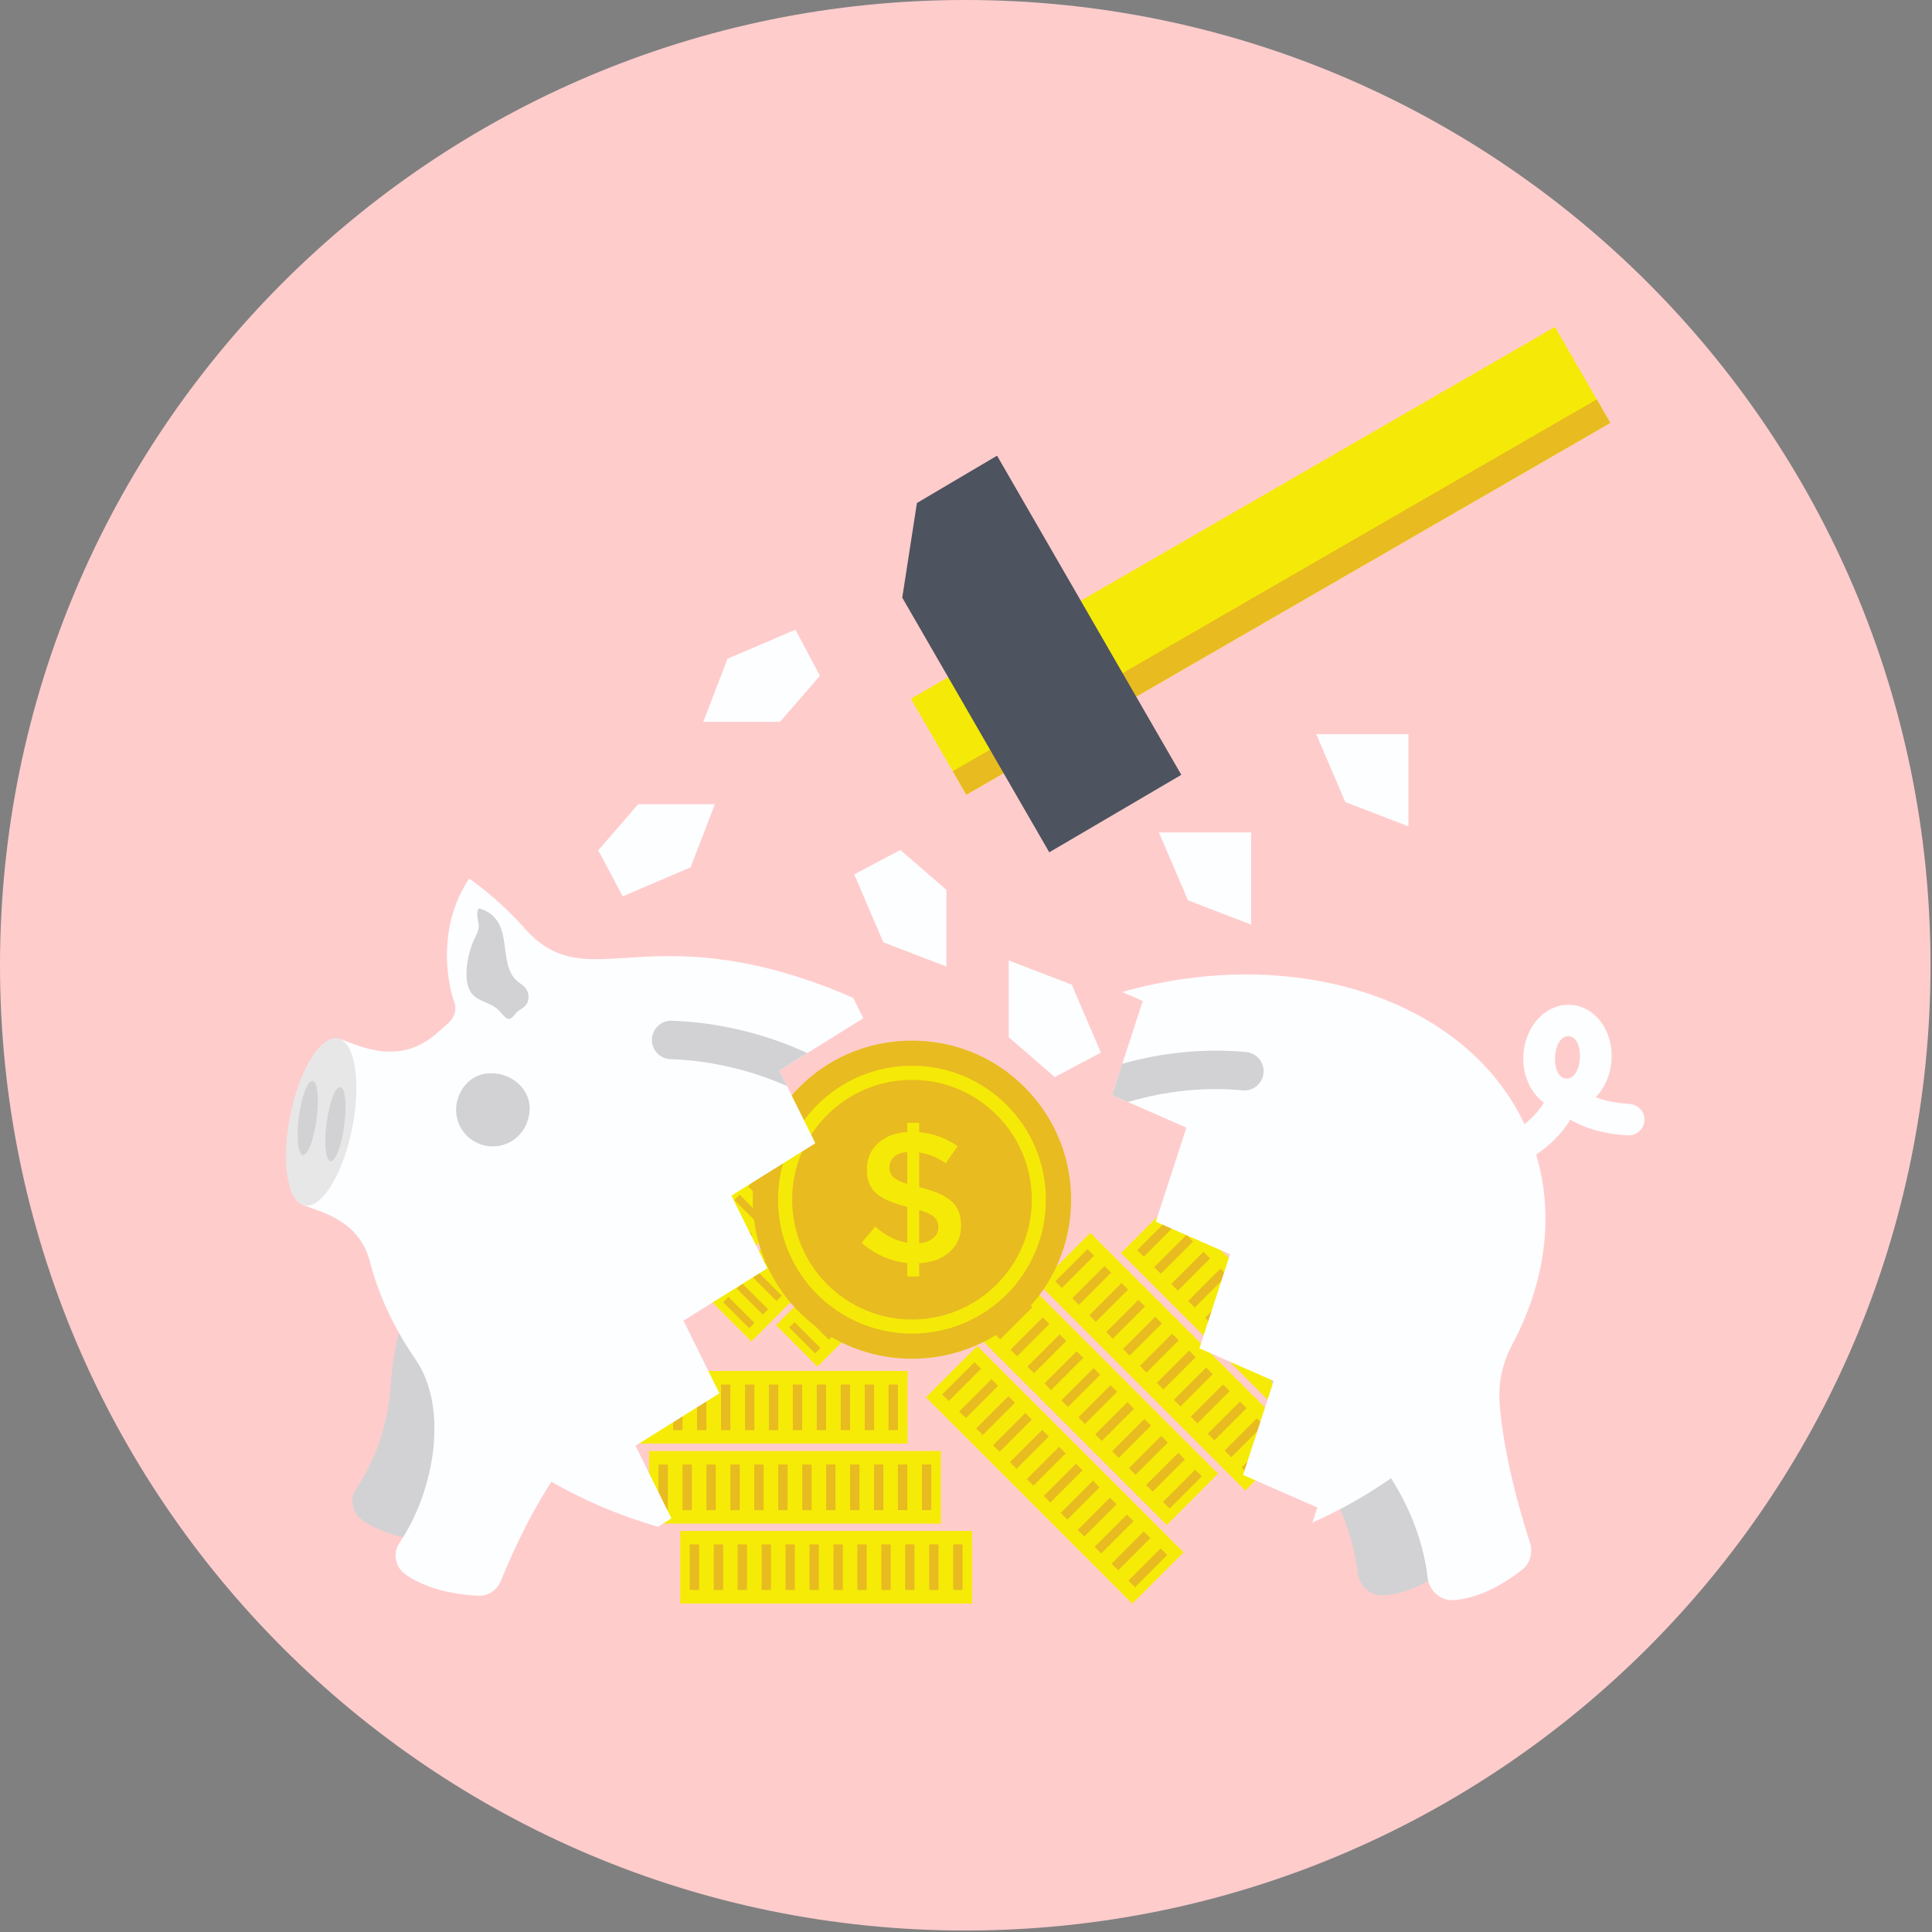 <svg width="512" height="512" viewBox="0 0 512 512" fill="none" xmlns="http://www.w3.org/2000/svg">
<rect x="0" y="0" width="512" height="512" fill="#808080" stroke="none"/>
<g clip-path="url(#clip0)">
<path d="M255.804 511.608C397.081 511.608 511.608 397.081 511.608 255.804C511.608 114.527 397.081 0 255.804 0C114.527 0 0 114.527 0 255.804C0 397.081 114.527 511.608 255.804 511.608Z" fill="#FFCCCC"/>
<path d="M257.616 405.724H180.284V424.968H257.616V405.724Z" fill="#F5EB07"/>
<path d="M255.08 409.284H252.604V421.364H255.08V409.284Z" fill="#E8BB20"/>
<path d="M248.72 409.284H246.244V421.364H248.72V409.284Z" fill="#E8BB20"/>
<path d="M242.36 409.284H239.884V421.364H242.36V409.284Z" fill="#E8BB20"/>
<path d="M236.04 409.284H233.564V421.364H236.04V409.284Z" fill="#E8BB20"/>
<path d="M229.684 409.284H227.208V421.364H229.684V409.284Z" fill="#E8BB20"/>
<path d="M223.36 409.284H220.884V421.364H223.36V409.284Z" fill="#E8BB20"/>
<path d="M216.996 409.284H214.52V421.364H216.996V409.284Z" fill="#E8BB20"/>
<path d="M210.64 409.284H208.164V421.364H210.64V409.284Z" fill="#E8BB20"/>
<path d="M204.32 409.284H201.844V421.364H204.32V409.284Z" fill="#E8BB20"/>
<path d="M197.964 409.284H195.488V421.364H197.964V409.284Z" fill="#E8BB20"/>
<path d="M191.64 409.284H189.164V421.364H191.64V409.284Z" fill="#E8BB20"/>
<path d="M185.276 409.284H182.8V421.364H185.276V409.284Z" fill="#E8BB20"/>
<path d="M249.336 384.524H172.004V403.768H249.336V384.524Z" fill="#F5EB07"/>
<path d="M246.8 388.124H244.324V400.204H246.8V388.124Z" fill="#E8BB20"/>
<path d="M240.44 388.124H237.964V400.204H240.44V388.124Z" fill="#E8BB20"/>
<path d="M234.096 388.124H231.62V400.204H234.096V388.124Z" fill="#E8BB20"/>
<path d="M227.76 388.124H225.284V400.204H227.76V388.124Z" fill="#E8BB20"/>
<path d="M221.408 388.124H218.932V400.204H221.408V388.124Z" fill="#E8BB20"/>
<path d="M215.08 388.124H212.604V400.204H215.08V388.124Z" fill="#E8BB20"/>
<path d="M208.72 388.124H206.244V400.204H208.72V388.124Z" fill="#E8BB20"/>
<path d="M202.36 388.124H199.884V400.204H202.36V388.124Z" fill="#E8BB20"/>
<path d="M196.04 388.124H193.564V400.204H196.04V388.124Z" fill="#E8BB20"/>
<path d="M189.684 388.124H187.208V400.204H189.684V388.124Z" fill="#E8BB20"/>
<path d="M183.36 388.124H180.884V400.204H183.36V388.124Z" fill="#E8BB20"/>
<path d="M176.996 388.124H174.52V400.204H176.996V388.124Z" fill="#E8BB20"/>
<path d="M240.5 363.324H163.168V382.568H240.5V363.324Z" fill="#F5EB07"/>
<path d="M237.964 366.924H235.488V379.004H237.964V366.924Z" fill="#E8BB20"/>
<path d="M231.64 366.924H229.164V379.004H231.64V366.924Z" fill="#E8BB20"/>
<path d="M225.276 366.924H222.8V379.004H225.276V366.924Z" fill="#E8BB20"/>
<path d="M218.92 366.924H216.444V379.004H218.92V366.924Z" fill="#E8BB20"/>
<path d="M212.588 366.924H210.112V379.004H212.588V366.924Z" fill="#E8BB20"/>
<path d="M206.244 366.924H203.768V379.004H206.244V366.924Z" fill="#E8BB20"/>
<path d="M199.92 366.924H197.444V379.004H199.92V366.924Z" fill="#E8BB20"/>
<path d="M193.556 366.924H191.08V379.004H193.556V366.924Z" fill="#E8BB20"/>
<path d="M187.2 366.924H184.724V379.004H187.2V366.924Z" fill="#E8BB20"/>
<path d="M180.864 366.924H178.388V379.004H180.864V366.924Z" fill="#E8BB20"/>
<path d="M174.52 366.924H172.044V379.004H174.52V366.924Z" fill="#E8BB20"/>
<path d="M168.176 366.924H165.7V379.004H168.176V366.924Z" fill="#E8BB20"/>
<path d="M216.639 362.143L260.691 318.092L249.728 307.129L205.676 351.181L216.639 362.143Z" fill="#F5EB07"/>
<path d="M255.783 318.901L257.191 317.493L250.313 310.614L248.904 312.023L255.783 318.901Z" fill="#E8BB20"/>
<path d="M252.143 322.513L253.552 321.104L246.673 314.225L245.264 315.634L252.143 322.513Z" fill="#E8BB20"/>
<path d="M248.576 326.112L249.984 324.704L243.105 317.825L241.697 319.234L248.576 326.112Z" fill="#E8BB20"/>
<path d="M244.935 329.752L246.344 328.343L239.465 321.464L238.056 322.873L244.935 329.752Z" fill="#E8BB20"/>
<path d="M241.348 333.351L242.756 331.943L235.877 325.064L234.469 326.472L241.348 333.351Z" fill="#E8BB20"/>
<path d="M237.732 336.958L239.14 335.55L232.261 328.671L230.853 330.08L237.732 336.958Z" fill="#E8BB20"/>
<path d="M234.102 340.561L235.511 339.153L228.632 332.274L227.224 333.683L234.102 340.561Z" fill="#E8BB20"/>
<path d="M230.485 344.207L231.894 342.798L225.015 335.92L223.606 337.328L230.485 344.207Z" fill="#E8BB20"/>
<path d="M226.878 347.811L228.286 346.402L221.407 339.523L219.999 340.932L226.878 347.811Z" fill="#E8BB20"/>
<path d="M223.266 351.409L224.674 350L217.795 343.122L216.387 344.53L223.266 351.409Z" fill="#E8BB20"/>
<path d="M219.652 355.051L221.06 353.642L214.181 346.764L212.773 348.172L219.652 355.051Z" fill="#E8BB20"/>
<path d="M216.023 358.663L217.432 357.255L210.553 350.376L209.144 351.784L216.023 358.663Z" fill="#E8BB20"/>
<path d="M199.129 355.495L243.181 311.443L232.218 300.48L188.166 344.532L199.129 355.495Z" fill="#F5EB07"/>
<path d="M238.282 312.241L239.691 310.833L232.812 303.954L231.403 305.362L238.282 312.241Z" fill="#E8BB20"/>
<path d="M234.676 315.854L236.085 314.445L229.206 307.567L227.798 308.975L234.676 315.854Z" fill="#E8BB20"/>
<path d="M231.096 319.477L232.505 318.068L225.626 311.19L224.218 312.598L231.096 319.477Z" fill="#E8BB20"/>
<path d="M227.457 323.1L228.866 321.692L221.987 314.813L220.579 316.221L227.457 323.1Z" fill="#E8BB20"/>
<path d="M223.843 326.68L225.252 325.271L218.373 318.393L216.965 319.801L223.843 326.68Z" fill="#E8BB20"/>
<path d="M220.228 330.336L221.636 328.928L214.758 322.049L213.349 323.458L220.228 330.336Z" fill="#E8BB20"/>
<path d="M216.615 333.907L218.024 332.498L211.145 325.619L209.736 327.028L216.615 333.907Z" fill="#E8BB20"/>
<path d="M212.999 337.518L214.408 336.109L207.529 329.231L206.121 330.639L212.999 337.518Z" fill="#E8BB20"/>
<path d="M209.368 341.186L210.776 339.778L203.898 332.899L202.489 334.307L209.368 341.186Z" fill="#E8BB20"/>
<path d="M205.762 344.771L207.171 343.362L200.292 336.483L198.883 337.892L205.762 344.771Z" fill="#E8BB20"/>
<path d="M202.15 348.385L203.559 346.976L196.68 340.098L195.272 341.506L202.15 348.385Z" fill="#E8BB20"/>
<path d="M198.53 351.994L199.939 350.585L193.06 343.707L191.652 345.115L198.53 351.994Z" fill="#E8BB20"/>
<path d="M169.566 360.895L213.618 316.844L202.655 305.881L158.603 349.932L169.566 360.895Z" fill="#F5EB07"/>
<path d="M208.724 317.647L210.132 316.238L203.254 309.36L201.845 310.768L208.724 317.647Z" fill="#E8BB20"/>
<path d="M205.124 321.315L206.532 319.906L199.654 313.027L198.245 314.436L205.124 321.315Z" fill="#E8BB20"/>
<path d="M201.484 324.894L202.892 323.485L196.014 316.607L194.605 318.015L201.484 324.894Z" fill="#E8BB20"/>
<path d="M197.886 328.517L199.295 327.108L192.416 320.23L191.008 321.638L197.886 328.517Z" fill="#E8BB20"/>
<path d="M194.279 332.13L195.688 330.722L188.809 323.843L187.4 325.252L194.279 332.13Z" fill="#E8BB20"/>
<path d="M190.652 335.736L192.06 334.327L185.182 327.449L183.773 328.857L190.652 335.736Z" fill="#E8BB20"/>
<path d="M187.031 339.356L188.44 337.948L181.561 331.069L180.153 332.478L187.031 339.356Z" fill="#E8BB20"/>
<path d="M183.432 342.971L184.841 341.562L177.962 334.684L176.553 336.092L183.432 342.971Z" fill="#E8BB20"/>
<path d="M179.808 346.586L181.216 345.177L174.338 338.299L172.929 339.707L179.808 346.586Z" fill="#E8BB20"/>
<path d="M176.204 350.157L177.612 348.749L170.734 341.87L169.325 343.278L176.204 350.157Z" fill="#E8BB20"/>
<path d="M172.564 353.817L173.973 352.409L167.094 345.53L165.686 346.939L172.564 353.817Z" fill="#E8BB20"/>
<path d="M168.964 357.396L170.372 355.987L163.493 349.109L162.085 350.517L168.964 357.396Z" fill="#E8BB20"/>
<path d="M245.376 370.3L300.057 424.981L313.664 411.373L258.984 356.693L245.376 370.3Z" fill="#F5EB07"/>
<path d="M299.05 418.88L300.801 420.631L309.342 412.089L307.592 410.338L299.05 418.88Z" fill="#E8BB20"/>
<path d="M294.569 414.403L296.32 416.154L304.862 407.612L303.111 405.861L294.569 414.403Z" fill="#E8BB20"/>
<path d="M290.089 409.924L291.84 411.675L300.382 403.133L298.631 401.382L290.089 409.924Z" fill="#E8BB20"/>
<path d="M285.609 405.448L287.36 407.199L295.901 398.657L294.151 396.907L285.609 405.448Z" fill="#E8BB20"/>
<path d="M281.101 400.945L282.852 402.696L291.394 394.154L289.643 392.403L281.101 400.945Z" fill="#E8BB20"/>
<path d="M276.61 396.436L278.36 398.187L286.902 389.645L285.151 387.894L276.61 396.436Z" fill="#E8BB20"/>
<path d="M272.129 391.96L273.88 393.711L282.422 385.169L280.671 383.419L272.129 391.96Z" fill="#E8BB20"/>
<path d="M267.649 387.485L269.4 389.236L277.941 380.694L276.191 378.943L267.649 387.485Z" fill="#E8BB20"/>
<path d="M263.164 383L264.915 384.75L273.456 376.209L271.706 374.458L263.164 383Z" fill="#E8BB20"/>
<path d="M258.689 378.533L260.44 380.284L268.982 371.742L267.231 369.992L258.689 378.533Z" fill="#E8BB20"/>
<path d="M254.209 374.05L255.96 375.801L264.501 367.259L262.751 365.508L254.209 374.05Z" fill="#E8BB20"/>
<path d="M249.702 369.542L251.452 371.293L259.994 362.751L258.243 361L249.702 369.542Z" fill="#E8BB20"/>
<path d="M254.521 349.452L309.202 404.133L322.809 390.526L268.128 335.845L254.521 349.452Z" fill="#F5EB07"/>
<path d="M308.195 398.032L309.946 399.783L318.487 391.241L316.737 389.491L308.195 398.032Z" fill="#E8BB20"/>
<path d="M303.717 393.552L305.468 395.302L314.01 386.761L312.259 385.01L303.717 393.552Z" fill="#E8BB20"/>
<path d="M299.195 389.077L300.946 390.828L309.488 382.286L307.737 380.535L299.195 389.077Z" fill="#E8BB20"/>
<path d="M294.715 384.597L296.465 386.348L305.007 377.807L303.256 376.056L294.715 384.597Z" fill="#E8BB20"/>
<path d="M290.235 380.121L291.986 381.872L300.528 373.33L298.777 371.58L290.235 380.121Z" fill="#E8BB20"/>
<path d="M285.783 375.617L287.534 377.368L296.075 368.826L294.325 367.075L285.783 375.617Z" fill="#E8BB20"/>
<path d="M281.275 371.11L283.026 372.86L291.567 364.319L289.817 362.568L281.275 371.11Z" fill="#E8BB20"/>
<path d="M276.795 366.634L278.545 368.385L287.087 359.843L285.336 358.092L276.795 366.634Z" fill="#E8BB20"/>
<path d="M272.275 362.158L274.026 363.909L282.568 355.367L280.817 353.616L272.275 362.158Z" fill="#E8BB20"/>
<path d="M267.792 357.676L269.543 359.427L278.085 350.885L276.334 349.134L267.792 357.676Z" fill="#E8BB20"/>
<path d="M263.32 353.186L265.071 354.937L273.612 346.395L271.862 344.644L263.32 353.186Z" fill="#E8BB20"/>
<path d="M258.852 348.684L260.602 350.435L269.144 341.893L267.393 340.142L258.852 348.684Z" fill="#E8BB20"/>
<path d="M275.338 340.323L330.019 395.004L343.626 381.397L288.945 326.716L275.338 340.323Z" fill="#F5EB07"/>
<path d="M329.019 388.912L330.77 390.662L339.312 382.121L337.561 380.37L329.019 388.912Z" fill="#E8BB20"/>
<path d="M324.54 384.431L326.291 386.182L334.832 377.64L333.081 375.89L324.54 384.431Z" fill="#E8BB20"/>
<path d="M320.059 379.956L321.81 381.707L330.352 373.165L328.601 371.414L320.059 379.956Z" fill="#E8BB20"/>
<path d="M315.561 375.442L317.312 377.193L325.854 368.651L324.103 366.901L315.561 375.442Z" fill="#E8BB20"/>
<path d="M311.088 370.961L312.838 372.712L321.38 364.17L319.629 362.419L311.088 370.961Z" fill="#E8BB20"/>
<path d="M306.58 366.464L308.33 368.215L316.872 359.673L315.121 357.922L306.58 366.464Z" fill="#E8BB20"/>
<path d="M302.099 361.981L303.85 363.732L312.392 355.19L310.641 353.439L302.099 361.981Z" fill="#E8BB20"/>
<path d="M297.619 357.509L299.37 359.26L307.912 350.718L306.161 348.967L297.619 357.509Z" fill="#E8BB20"/>
<path d="M293.148 353.022L294.899 354.772L303.44 346.231L301.69 344.48L293.148 353.022Z" fill="#E8BB20"/>
<path d="M288.659 348.558L290.41 350.309L298.952 341.767L297.201 340.016L288.659 348.558Z" fill="#E8BB20"/>
<path d="M284.168 344.05L285.918 345.801L294.46 337.259L292.709 335.508L284.168 344.05Z" fill="#E8BB20"/>
<path d="M279.676 339.563L281.427 341.314L289.969 332.772L288.218 331.021L279.676 339.563Z" fill="#E8BB20"/>
<path d="M297.079 332.059L351.76 386.74L365.367 373.132L310.686 318.451L297.079 332.059Z" fill="#F5EB07"/>
<path d="M350.724 380.663L352.475 382.414L361.017 373.872L359.266 372.121L350.724 380.663Z" fill="#E8BB20"/>
<path d="M346.272 376.163L348.023 377.914L356.565 369.372L354.814 367.621L346.272 376.163Z" fill="#E8BB20"/>
<path d="M341.792 371.684L343.543 373.435L352.085 364.893L350.334 363.142L341.792 371.684Z" fill="#E8BB20"/>
<path d="M337.273 367.208L339.023 368.958L347.565 360.417L345.814 358.666L337.273 367.208Z" fill="#E8BB20"/>
<path d="M332.764 362.704L334.515 364.454L343.057 355.913L341.306 354.162L332.764 362.704Z" fill="#E8BB20"/>
<path d="M328.284 358.224L330.035 359.975L338.576 351.433L336.826 349.683L328.284 358.224Z" fill="#E8BB20"/>
<path d="M323.81 353.755L325.561 355.505L334.103 346.964L332.352 345.213L323.81 353.755Z" fill="#E8BB20"/>
<path d="M319.349 349.228L321.1 350.979L329.641 342.437L327.891 340.687L319.349 349.228Z" fill="#E8BB20"/>
<path d="M314.873 344.765L316.623 346.516L325.165 337.974L323.414 336.223L314.873 344.765Z" fill="#E8BB20"/>
<path d="M310.393 340.277L312.144 342.028L320.685 333.486L318.935 331.735L310.393 340.277Z" fill="#E8BB20"/>
<path d="M305.873 335.81L307.623 337.56L316.165 329.019L314.414 327.268L305.873 335.81Z" fill="#E8BB20"/>
<path d="M301.364 331.297L303.115 333.048L311.657 324.506L309.906 322.756L301.364 331.297Z" fill="#E8BB20"/>
<path d="M268.312 285.208C252.972 272.632 230.388 272.632 215.048 285.208C194.316 302.204 194.316 333.652 215.048 350.648C230.388 363.224 252.972 363.224 268.312 350.648C289.044 333.648 289.044 302.204 268.312 285.208Z" fill="#E8BB20"/>
<path d="M241.68 353.416C261.284 353.42 277.176 337.528 277.172 317.924C277.172 298.324 261.28 282.432 241.68 282.432C222.08 282.432 206.188 298.324 206.188 317.924C206.188 337.524 222.076 353.416 241.68 353.416ZM209.924 317.924C209.92 300.384 224.14 286.164 241.68 286.168C259.224 286.168 273.44 300.384 273.44 317.928C273.44 335.464 259.22 349.684 241.684 349.684C224.14 349.684 209.924 335.468 209.924 317.924Z" fill="#F5EA07"/>
<path d="M240.432 338.292V334.704C235.944 334.244 231.916 332.46 228.348 329.348L231.936 325.072C234.688 327.464 237.52 328.888 240.436 329.348V319.816C236.736 318.932 234.024 317.768 232.304 316.328C230.584 314.888 229.724 312.748 229.724 309.916C229.724 307.084 230.712 304.764 232.696 302.964C234.676 301.164 237.256 300.18 240.436 300.016V297.56H243.58V300.064C247.184 300.328 250.588 301.556 253.8 303.748L250.608 308.268C248.444 306.728 246.104 305.78 243.584 305.42V314.656H243.732C247.496 315.54 250.268 316.736 252.036 318.244C253.804 319.752 254.688 321.936 254.688 324.804C254.688 327.672 253.672 330.004 251.64 331.804C249.608 333.604 246.924 334.588 243.584 334.752V338.288H240.432V338.292V338.292ZM236.968 306.576C236.132 307.312 235.716 308.232 235.716 309.328C235.716 310.424 236.044 311.292 236.7 311.932C237.356 312.572 238.6 313.184 240.432 313.776V305.276C238.96 305.404 237.804 305.84 236.968 306.576ZM247.312 328.12C248.228 327.368 248.688 326.416 248.688 325.272C248.688 324.124 248.328 323.216 247.608 322.544C246.888 321.872 245.544 321.244 243.58 320.652V329.496C245.152 329.332 246.396 328.876 247.312 328.12Z" fill="#F5EA07"/>
<path d="M332.84 352.756C332.84 352.756 336.948 371.78 348.168 387.628C352.304 393.468 355.624 399.9 357.664 406.796C358.6 409.968 359.404 413.42 359.808 416.856C360.228 420.432 363.344 423.064 366.724 422.8C371.064 422.464 377.332 420.648 384.92 414.672C386.984 413.048 387.764 410.16 386.9 407.5C383.384 396.672 375.056 367.892 380.368 352.744L332.84 352.756Z" fill="#D2D2D4"/>
<path d="M431.652 292.528C427.844 292.324 424.98 291.596 422.892 290.768C425.26 288.372 426.792 284.912 427.064 281.04C427.62 273.18 422.732 266.74 416.376 266.3C410.128 265.848 404.3 271.328 403.728 279.408C403.352 284.764 405.576 289.604 409.148 292.196C407.744 294.576 405.844 296.468 404.004 297.916C388.396 264.712 343.112 249.984 297.38 262.884L302.844 265.276L294.732 290.208L314.408 298.832L306.296 323.764L325.972 332.388L317.86 357.32L337.54 365.952L329.428 390.884L349.104 399.508L347.804 403.488C355.308 400.156 362.284 396.2 368.632 391.748C374.168 400.372 377.332 409.528 378.34 418.108C378.764 421.688 381.884 424.316 385.252 424.052C389.6 423.72 395.864 421.904 403.448 415.928C405.516 414.3 406.296 411.42 405.428 408.752C403.06 401.44 398.492 385.944 397.412 371.984C397 366.648 398.124 361.28 400.648 356.56C409.348 340.296 412.064 322.552 407.096 305.988C410.116 303.932 413.616 300.912 416.16 296.72C419.344 298.624 424.248 300.516 431.432 300.864C434.068 301.008 436.256 298.648 435.724 295.868C435.356 293.964 433.584 292.632 431.652 292.528ZM415.004 285.832C410.692 285.524 411.332 274.26 415.788 274.616C420.072 274.908 419.488 286.188 415.004 285.832Z" fill="#FDFEFF"/>
<path d="M330.28 278.816C319.568 277.772 308.348 278.856 297.428 281.892L294.724 290.204L298.924 292.044C309.024 289.072 319.42 287.992 329.288 288.956C330.072 289.032 330.828 288.928 331.524 288.676C333.308 288.028 334.656 286.4 334.856 284.38C335.128 281.584 333.08 279.092 330.28 278.816Z" fill="#D2D2D4"/>
<path d="M113.384 332.368C113.384 332.368 104.744 348.364 103.584 366.532C102.88 377.572 99.476 387.004 94.436 394.42C92.54 397.208 93.32 401.004 96.092 402.916C99.66 405.376 105.64 407.984 115.22 408.476C117.828 408.608 120.224 407.056 121.208 404.64C125.216 394.804 136.648 369.292 150.164 361.888L113.384 332.368Z" fill="#D2D2D4"/>
<path d="M168.412 383.136L190.652 369.252L181.124 349.988L203.364 336.104L193.832 316.852L216.072 302.968L206.54 283.716L228.78 269.832L226.136 264.488C223.252 263.188 220.284 261.98 217.244 260.872C169.704 243.568 155.208 264.332 138.984 245.96C131.88 237.92 124.316 232.82 124.316 232.82C113.108 249.756 121.644 269.092 120.276 265.092C121.736 269.36 119.044 270.888 115.972 273.64C106.084 282.508 95.94 277.464 90.008 275.304L80.244 319.34C85.92 321.408 95.276 323.696 98.068 334.464C100.364 343.328 104.452 352.032 110.088 360.2C119.12 373.292 114.96 395.536 105.872 408.872C103.984 411.644 104.768 415.396 107.528 417.3C111.096 419.768 117.084 422.388 126.692 422.88C129.304 423.02 131.696 421.46 132.68 419.04C135.008 413.332 139.836 402.336 146.124 392.676C152.284 396.208 158.904 399.3 165.928 401.856C168.744 402.88 171.568 403.792 174.388 404.604L177.94 402.388L168.412 383.136Z" fill="#FDFEFF"/>
<path d="M213.96 279.084C211.68 278.048 209.368 277.064 206.996 276.2C197.512 272.748 187.764 270.832 178.024 270.504C175.212 270.412 172.856 272.612 172.764 275.424C172.668 278.236 174.872 280.588 177.684 280.688C186.348 280.98 195.04 282.688 203.512 285.772C205.232 286.4 206.916 287.092 208.584 287.82L206.548 283.712L213.96 279.084Z" fill="#D2D2D4"/>
<path d="M139.692 297.424C137.86 302.46 132.288 305.06 127.252 303.224C122.216 301.392 119.616 295.82 121.452 290.784C125.836 278.736 144.084 285.36 139.692 297.424Z" fill="#D2D2D4"/>
<path d="M93.068 300.212C90.372 312.372 84.632 320.932 80.248 319.336C75.86 317.74 74.492 306.588 77.184 294.428C79.88 282.268 85.62 273.708 90.004 275.304C94.388 276.9 95.764 288.056 93.068 300.212Z" fill="#E8E7E8"/>
<path d="M91.208 298.42C90.46 303.84 88.82 308 87.54 307.712C86.26 307.424 85.828 302.8 86.576 297.38C87.324 291.96 88.964 287.8 90.244 288.088C91.524 288.376 91.956 293 91.208 298.42Z" fill="#D2D2D4"/>
<path d="M83.872 296.776C83.124 302.196 81.484 306.356 80.204 306.068C78.924 305.78 78.492 301.156 79.24 295.736C79.988 290.316 81.628 286.156 82.908 286.444C84.184 286.728 84.616 291.356 83.872 296.776Z" fill="#D2D2D4"/>
<path d="M256.087 210.604L426.755 112.066L412.073 86.637L241.405 185.175L256.087 210.604Z" fill="#F5EA07"/>
<path d="M256.086 210.6L426.754 112.062L423.16 105.837L252.492 204.375L256.086 210.6Z" fill="#E8BB20"/>
<path d="M313.06 205.34L278.068 225.868L239.108 158.384L242.996 133.3L264.228 120.76L313.06 205.34Z" fill="#4D535F"/>
<path d="M139.696 265.852C140.36 264.512 140.124 262.78 139.124 261.668C138.544 261.02 137.76 260.592 137.096 260.028C131.456 255.22 136.84 243.544 126.912 240.7C125.86 242.06 126.96 244.008 126.852 245.724C126.784 246.812 126.216 247.792 125.736 248.772C123.9 252.532 122.428 260.092 125.012 263.292C126.76 265.456 130.096 265.66 132.056 267.64C134.244 269.852 134.584 271.236 136.676 268.576C137.528 267.484 139.016 267.224 139.696 265.852Z" fill="#D2D2D4"/>
<path d="M183.02 229.848L165.028 237.548L158.544 225.34L169.124 213.128H189.444L183.02 229.848Z" fill="#FDFEFF"/>
<path d="M192.808 174.572L210.8 166.872L217.284 179.084L206.704 191.292H186.38L192.808 174.572Z" fill="#FDFEFF"/>
<path d="M314.832 238.6L307.132 220.608H331.552V245.028L314.832 238.6Z" fill="#FDFEFF"/>
<path d="M356.524 212.556L348.824 194.564H373.24V218.984L356.524 212.556Z" fill="#FDFEFF"/>
<path d="M234.088 249.72L226.388 231.728L238.596 225.244L250.808 235.824V256.148L234.088 249.72Z" fill="#FDFEFF"/>
<path d="M284.036 260.956L291.74 278.948L279.528 285.432L267.32 274.852V254.528L284.036 260.956Z" fill="#FDFEFF"/>
</g>
<defs>
<clipPath id="clip0">
<rect width="511.608" height="511.608" fill="white"/>
</clipPath>
</defs>
</svg>
